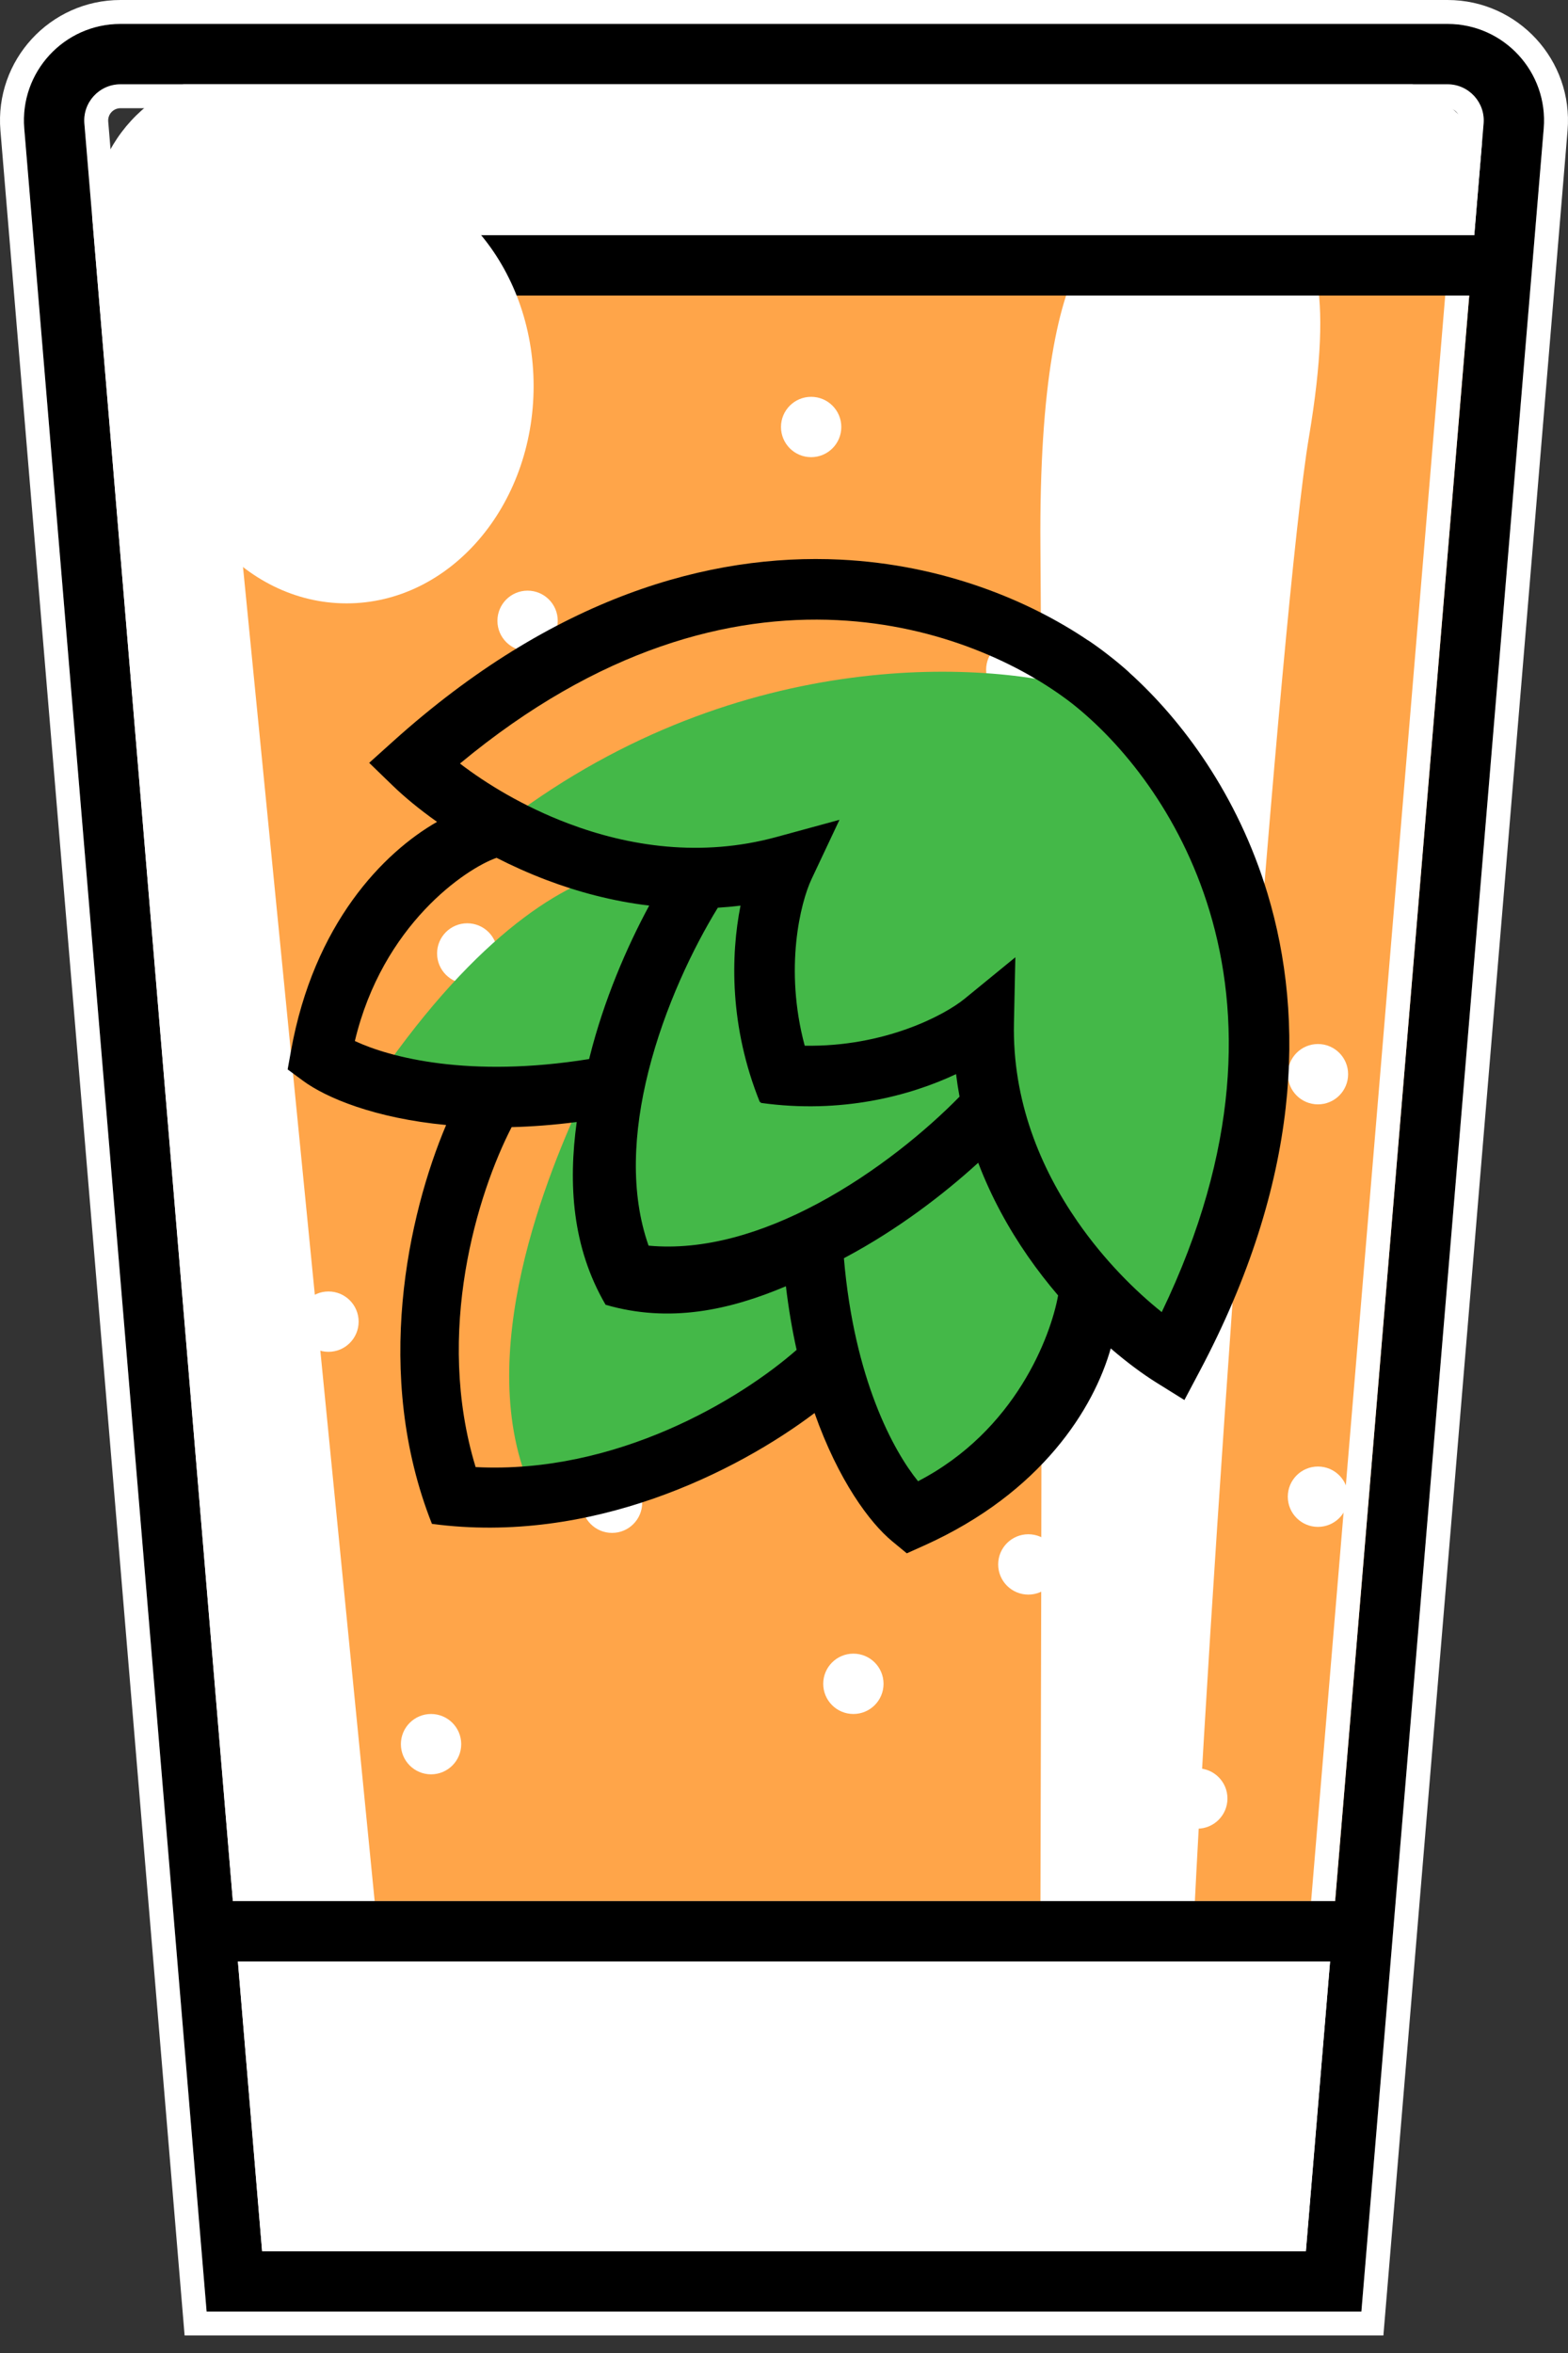 <svg width="64" height="96" viewBox="0 0 64 96" fill="none" xmlns="http://www.w3.org/2000/svg">
<rect x="0" y="0" width="64" height="96" fill="#333333" stroke="none"/>
<path d="M3.785 9.49C3.493 5.991 6.253 2.99 9.764 2.99H55.373C58.884 2.99 61.645 5.991 61.353 9.49L54.344 93.363H10.794L3.785 9.49Z" fill="white"/>
<path d="M8.728 11.073H60.197L54.618 77.563H15.292L8.728 11.073Z" fill="#FFA549"/>
<path fill-rule="evenodd" clip-rule="evenodd" d="M55.567 94.309H8.433L0.99 5.245C0.798 2.947 2.611 0.976 4.917 0.976H59.083C61.388 0.976 63.201 2.947 63.009 5.245L55.567 94.309ZM10.698 91.846H53.301L60.555 5.04C60.627 4.178 59.947 3.439 59.083 3.439H4.917C4.052 3.439 3.372 4.178 3.444 5.04L10.698 91.846Z" fill="black"/>
<path fill-rule="evenodd" clip-rule="evenodd" d="M56.465 95.285H7.535L0.017 5.326C-0.222 2.459 2.04 0 4.917 0H59.083C61.96 0 64.222 2.459 63.982 5.326L56.465 95.285ZM55.567 94.309H8.433L0.99 5.245C0.798 2.947 2.611 0.976 4.917 0.976H59.083C61.388 0.976 63.201 2.947 63.009 5.245L55.567 94.309ZM52.403 90.87L59.582 4.958C59.607 4.666 59.376 4.415 59.083 4.415H4.917C4.623 4.415 4.393 4.666 4.417 4.958L11.597 90.87H52.403ZM10.698 91.846H53.301L60.555 5.04C60.627 4.178 59.947 3.439 59.083 3.439H4.917C4.052 3.439 3.372 4.178 3.444 5.04L10.698 91.846Z" fill="white"/>
<path d="M42.466 22.278C42.367 8.98 45.626 8.282 47.268 9.595C50.018 9.595 55.518 5.409 53.424 17.845C52.294 24.56 49.607 60.735 48.745 78.056H42.466C42.507 65.004 42.564 35.576 42.466 22.278Z" fill="white"/>
<path fill-rule="evenodd" clip-rule="evenodd" d="M60.443 12.058L19.564 12.058L19.564 9.596L60.443 9.596L60.443 12.058Z" fill="black"/>
<ellipse cx="14.146" cy="15.752" rx="7.634" ry="8.865" fill="white"/>
<circle cx="33.108" cy="17.421" r="1.231" fill="white"/>
<circle cx="41.481" cy="27.326" r="1.231" fill="white"/>
<circle cx="36.309" cy="28.804" r="1.231" fill="white"/>
<circle cx="42.712" cy="40.132" r="1.231" fill="white"/>
<circle cx="26.459" cy="33.975" r="1.231" fill="white"/>
<circle cx="21.534" cy="25.329" r="1.231" fill="white"/>
<circle cx="19.071" cy="38.9" r="1.231" fill="white"/>
<circle cx="31.384" cy="46.288" r="1.231" fill="white"/>
<circle cx="38.772" cy="53.676" r="1.231" fill="white"/>
<circle cx="48.869" cy="73.377" r="1.231" fill="white"/>
<circle cx="53.794" cy="61.064" r="1.231" fill="white"/>
<circle cx="53.794" cy="43.826" r="1.231" fill="white"/>
<circle cx="41.973" cy="63.827" r="1.231" fill="white"/>
<circle cx="24.981" cy="61.31" r="1.231" fill="white"/>
<circle cx="17.594" cy="71.16" r="1.231" fill="white"/>
<circle cx="34.832" cy="68.698" r="1.231" fill="white"/>
<circle cx="13.407" cy="53.922" r="1.231" fill="white"/>
<path fill-rule="evenodd" clip-rule="evenodd" d="M55.271 80.026L9.221 80.026L9.221 77.563L55.271 77.563L55.271 80.026Z" fill="black"/>
<path d="M20.734 33.448C30.294 26.242 40.582 26.952 44.531 28.208L46.737 29.932L50.317 36.388L51.552 41.429L50.683 47.492L48.254 54.949L44.873 53.457L44.34 54.139L41.175 59.662L37.071 61.369L33.398 56.304L29.777 58.597L21.725 60.877C19.191 55.343 22.418 47.725 23.841 44.656L15.85 43.378C19.856 37.769 23.387 35.782 25.53 35.47C23.838 34.915 20.511 33.733 20.734 33.448Z" fill="#44B848"/>
<path fill-rule="evenodd" clip-rule="evenodd" d="M46.088 27.432C45.839 27.207 45.568 26.979 45.276 26.753C44.985 26.524 44.699 26.316 44.42 26.129L44.418 26.132C42.002 24.501 38.494 23.037 34.297 22.832C28.953 22.572 22.595 24.358 16.053 30.238L15.069 31.123L16.02 32.044C16.488 32.498 17.103 33.011 17.839 33.531C15.658 34.779 12.81 37.675 11.877 42.876L11.741 43.631L12.358 44.087C13.317 44.797 15.31 45.623 18.209 45.899C16.665 49.546 15.207 56.057 17.63 62.172C24.147 63.043 30.089 60.036 33.247 57.65C34.216 60.395 35.499 62.127 36.42 62.886L37.012 63.374L37.712 63.06C42.532 60.897 44.653 57.432 45.336 55.014C46.019 55.603 46.665 56.075 47.219 56.42L48.343 57.12L48.963 55.95C53.087 48.181 53.281 41.579 51.736 36.457C50.522 32.434 48.252 29.384 46.085 27.434L46.088 27.432ZM32.515 55.073C32.336 54.269 32.188 53.404 32.078 52.478C29.781 53.449 27.328 53.993 24.718 53.233C23.343 50.876 23.195 48.286 23.539 45.777C22.603 45.898 21.717 45.964 20.883 45.986C19.489 48.691 17.733 54.34 19.413 59.856C25.171 60.151 30.227 57.081 32.515 55.073ZM33.369 49.107C31.126 50.304 28.736 51.034 26.472 50.821C25.717 48.675 25.847 46.18 26.466 43.714C27.127 41.082 28.306 38.648 29.299 37.034C29.605 37.015 29.914 36.987 30.225 36.949C29.822 38.982 29.771 41.887 31.016 44.971L31.054 44.955L31.049 44.996C34.342 45.458 37.148 44.706 39.023 43.823C39.061 44.134 39.109 44.44 39.165 44.742C37.84 46.096 35.763 47.829 33.369 49.107ZM34.532 51.287C36.637 50.163 38.506 48.736 39.927 47.439C40.464 48.852 41.173 50.128 41.95 51.249C42.347 51.821 42.764 52.356 43.188 52.852C42.891 54.507 41.455 58.369 37.471 60.433C36.468 59.196 34.865 56.267 34.445 51.333C34.474 51.318 34.504 51.302 34.532 51.287ZM34.177 25.301C38.356 25.504 41.726 27.128 43.755 28.7C45.77 30.288 48.161 33.165 49.37 37.171C50.633 41.355 50.63 46.857 47.418 53.532C46.353 52.682 45.082 51.43 43.981 49.841C42.468 47.658 41.317 44.904 41.386 41.735L41.443 39.056L39.369 40.751C38.559 41.413 36.112 42.72 32.845 42.664C31.999 39.507 32.676 36.817 33.122 35.871L34.264 33.448L31.68 34.152C28.621 34.985 25.671 34.535 23.186 33.594C21.378 32.91 19.856 31.981 18.774 31.152C24.473 26.421 29.811 25.088 34.177 25.301ZM24.07 43.112C24.061 43.144 24.054 43.176 24.046 43.208C19.157 43.995 15.927 43.147 14.484 42.473C15.613 37.731 19.008 35.439 20.268 34.998C20.907 35.325 21.59 35.632 22.312 35.906C23.587 36.388 24.997 36.768 26.498 36.947C25.583 38.639 24.65 40.798 24.07 43.112Z" fill="black"/>
</svg>
